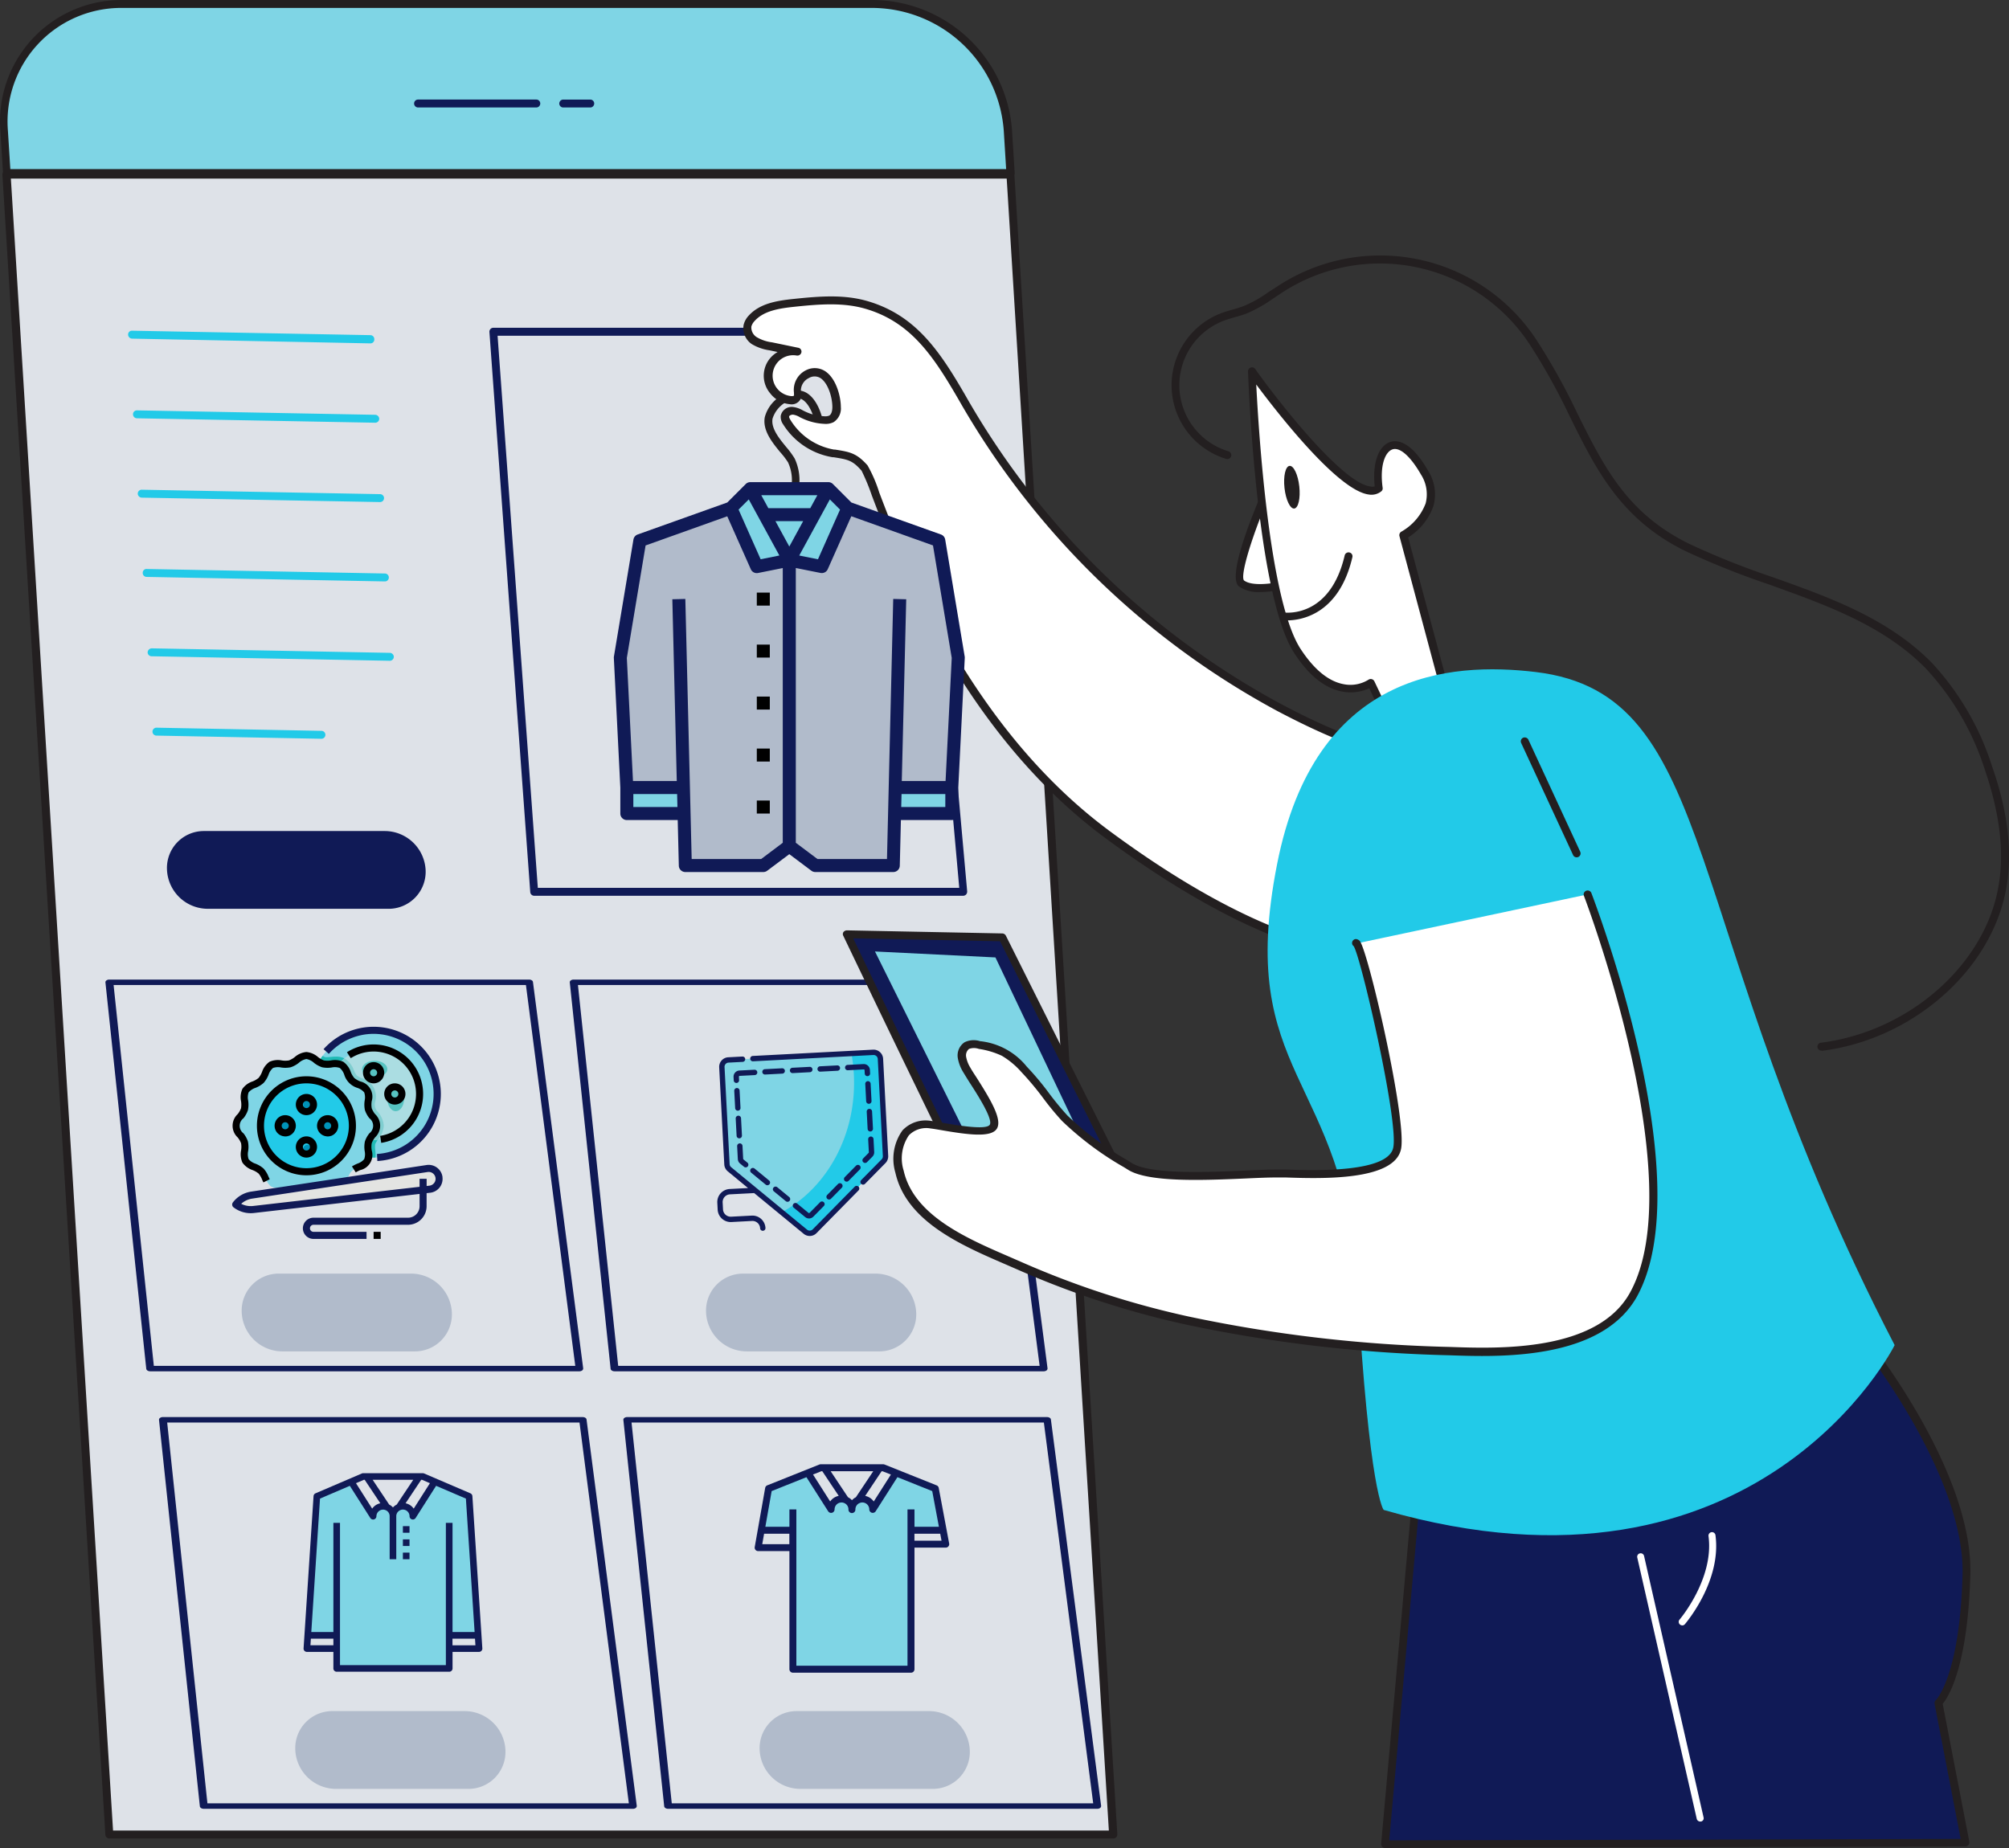 <svg xmlns="http://www.w3.org/2000/svg" width="238.609" height="219.519" viewBox="0 0 238.609 219.519">
  <rect x="0" y="0" width="238.609" height="219.519" fill="#333333" stroke="none"/>
  <g id="Group_1232" data-name="Group 1232" transform="translate(1691 -1258)">
    <g id="_36_vr" data-name="#36_vr" transform="translate(-1691 1258)">
      <path id="Path_1234" data-name="Path 1234" d="M200.143,53.822H80.977l-.32-5.061A13.96,13.96,0,0,1,94.768,33.71h89.177a16.208,16.208,0,0,1,15.992,15.051Z" transform="translate(-80.146 -33.267)" fill="#7fd5e5"/>
      <path id="Path_1235" data-name="Path 1235" d="M200.113,54.264H80.948a.47.47,0,0,1-.47-.442l-.32-5.061A14.43,14.43,0,0,1,94.719,33.24H183.9A16.688,16.688,0,0,1,200.311,48.7l.32,5.07a.48.48,0,0,1-.47.5ZM81.343,53.324H199.615l-.282-4.562a15.738,15.738,0,0,0-15.484-14.581H94.672A13.489,13.489,0,0,0,81.051,48.7Z" transform="translate(-80.116 -33.239)" fill="#231f20"/>
      <path id="Path_1236" data-name="Path 1236" d="M212.364,252.467H93.151L80.96,55.29H200.173Z" transform="translate(-80.166 -34.547)" fill="#dee2e8"/>
      <path id="Path_1237" data-name="Path 1237" d="M212.332,252.907H93.119a.47.47,0,0,1-.47-.442L80.42,55.289a.489.489,0,0,1,.122-.357.48.48,0,0,1,.348-.141h119.25a.47.47,0,0,1,.47.442L212.84,252.409a.48.48,0,0,1-.47.5Zm-118.771-.941H211.833L199.7,55.731H81.426Z" transform="translate(-80.134 -34.517)" fill="#231f20"/>
      <path id="Path_1238" data-name="Path 1238" d="M146.915,46.751H132.87a.47.47,0,0,1,0-.941h14.044a.47.47,0,0,1,0,.941Z" transform="translate(-83.217 -33.985)" fill="#101a56"/>
      <path id="Path_1239" data-name="Path 1239" d="M154.408,46.751H151.2a.47.47,0,0,1-.47-.47.48.48,0,0,1,.47-.47h3.208a.47.47,0,0,1,0,.941Z" transform="translate(-84.305 -33.985)" fill="#101a56"/>
      <path id="Path_1240" data-name="Path 1240" d="M198.229,142.1h-51a.47.47,0,0,1-.47-.442L141.91,75.129a.467.467,0,0,1,.461-.5h49.856a.452.452,0,0,1,.461.423l5.964,66.525a.527.527,0,0,1-.122.367.489.489,0,0,1-.3.151Zm-50.571-.941h50.054l-5.86-65.584H142.879Z" transform="translate(-83.781 -35.694)" fill="#101a56"/>
      <path id="Path_1244" data-name="Path 1244" d="M168.421,101.353a.451.451,0,0,1-.32-.122.47.47,0,0,1,0-.668c3.161-3.415,9.7-5.55,11.081-5.973a5.014,5.014,0,0,0-.263-3.509,9.293,9.293,0,0,0-.941-1.223c-.941-1.148-2.107-2.587-1.816-4.148a4.186,4.186,0,0,1,2.352-2.737,2.483,2.483,0,0,1,2.352-.273c1.524.658,2.06,2.926,2.088,3.02a.482.482,0,1,1-.941.207c-.122-.527-.64-1.975-1.533-2.371a1.637,1.637,0,0,0-1.514.226,3.462,3.462,0,0,0-1.881,2.1c-.207,1.138.762,2.333,1.627,3.386a9.919,9.919,0,0,1,1,1.364,6.124,6.124,0,0,1,.263,4.5.461.461,0,0,1-.31.292c-.075,0-7.62,2.229-10.912,5.785A.433.433,0,0,1,168.421,101.353Z" transform="translate(-85.327 -36.162)" fill="#231f20"/>
      <path id="Path_1245" data-name="Path 1245" d="M189.017,103.34a.489.489,0,0,1-.4-.226,18.729,18.729,0,0,0-8.532-6.952.461.461,0,0,1-.282-.6.48.48,0,0,1,.6-.282,19.312,19.312,0,0,1,9.012,7.347.461.461,0,0,1-.15.649.451.451,0,0,1-.245.066Z" transform="translate(-86.027 -36.917)" fill="#231f20"/>
      <path id="Path_1246" data-name="Path 1246" d="M178.2,106.975a19.425,19.425,0,0,1-2.512-.169c-8.588-1.148-9.162-6.3-9.181-6.519a.473.473,0,1,1,.941-.094c0,.207.583,4.647,8.372,5.644a18.974,18.974,0,0,0,13.772-3.763.454.454,0,1,1,.611.668,19.641,19.641,0,0,1-12,4.233Z" transform="translate(-85.24 -37.185)" fill="#231f20"/>
      <path id="Path_1247" data-name="Path 1247" d="M239.987,94.9s-4.449,10.216-3.142,11.288,4.7.263,4.7.263" transform="translate(-89.398 -36.896)" fill="#fff"/>
      <path id="Path_1248" data-name="Path 1248" d="M239.075,107.2a4.158,4.158,0,0,1-2.549-.658c-1.383-1.1,1.289-7.874,3.01-11.815a.47.47,0,0,1,.856.376c-2.258,5.2-3.763,10.1-3.274,10.714.941.734,3.424.367,4.308.16a.473.473,0,0,1,.216.922A12.6,12.6,0,0,1,239.075,107.2Z" transform="translate(-89.371 -36.872)" fill="#231f20"/>
      <path id="Path_1249" data-name="Path 1249" d="M254.865,122.537l-2.587-5.418s-4.242,3.067-8.72-3.763S238.14,80.14,238.14,80.14s11.777,16.518,15.051,13.866c-.658-4.769,2.041-7.789,5.428-1.881,2.653,4.638-2.512,7.413-2.512,7.413l4.374,16.387" transform="translate(-89.489 -36.021)" fill="#fff"/>
      <path id="Path_1250" data-name="Path 1250" d="M254.839,122.977a.47.47,0,0,1-.423-.263l-2.323-4.967a5.23,5.23,0,0,1-3.189.4c-2.051-.376-3.979-1.881-5.719-4.572-4.5-6.867-5.456-32.378-5.494-33.46a.473.473,0,0,1,.856-.292C241.2,83.59,248.818,93.3,252.167,93.769a1.242,1.242,0,0,0,.574,0c-.3-2.69.414-4.788,1.825-5.268.8-.273,2.455-.188,4.525,3.424a5.24,5.24,0,0,1,.63,4.139,7.187,7.187,0,0,1-3.01,3.763L261,115.818a.486.486,0,0,1-.941.245l-4.384-16.387a.48.48,0,0,1,.235-.536,6.491,6.491,0,0,0,2.878-3.358,4.336,4.336,0,0,0-.546-3.405c-1.251-2.182-2.521-3.311-3.405-3s-1.515,1.975-1.157,4.553a.451.451,0,0,1-.169.433,1.881,1.881,0,0,1-1.505.367c-3.678-.508-10.79-9.642-13.339-13.066.292,5.738,1.543,25.728,5.277,31.428,1.59,2.427,3.3,3.829,5.08,4.167a4.073,4.073,0,0,0,2.973-.527.48.48,0,0,1,.7.188l2.587,5.418a.461.461,0,0,1-.216.621.414.414,0,0,1-.226.019Z" transform="translate(-89.463 -35.991)" fill="#231f20"/>
      <ellipse id="Ellipse_267" data-name="Ellipse 267" cx="0.884" cy="2.549" rx="0.884" ry="2.549" transform="translate(152.28 55.438) rotate(-6.31)" fill="#231f20"/>
      <path id="Path_1251" data-name="Path 1251" d="M305.251,159.954a.471.471,0,0,1-.066-.941c10.63-1.355,19.754-9.529,21.137-19.03.611-4.007,0-8.466-1.731-13.518a31.786,31.786,0,0,0-7-11.937c-5.042-5.117-11.89-7.525-18.5-9.915a96.657,96.657,0,0,1-10-3.988c-7.695-3.763-10.639-9.689-13.753-15.992a74.317,74.317,0,0,0-4.7-8.466,21.259,21.259,0,0,0-29.66-6.133l-.894.593a16.82,16.82,0,0,1-3.114,1.759,14.29,14.29,0,0,1-1.411.442c-.4.122-.809.235-1.2.376a8.2,8.2,0,0,0,.442,15.559.48.48,0,0,1,.31.593.47.47,0,0,1-.583.31,9.153,9.153,0,0,1-.5-17.346c.423-.151.847-.273,1.279-.4a13.669,13.669,0,0,0,1.326-.423,14.9,14.9,0,0,0,2.926-1.656l.941-.6a22.172,22.172,0,0,1,30.948,6.4,75.724,75.724,0,0,1,4.779,8.607c3.17,6.378,5.908,11.89,13.32,15.521a95.1,95.1,0,0,0,9.9,3.951c6.716,2.389,13.668,4.873,18.861,10.141a32.482,32.482,0,0,1,7.177,12.314c1.825,5.23,2.408,9.8,1.778,13.969-1.486,9.9-10.921,18.419-21.946,19.83Z" transform="translate(-88.89 -35.153)" fill="#231f20"/>
      <path id="Path_1252" data-name="Path 1252" d="M248.078,148.692s-10.084,1.232-30.779-14.044-27.59-42.077-28.888-43.554-1.881-1.486-3.763-1.768a8.118,8.118,0,0,1-5.5-3.669,1.185,1.185,0,0,1-.235-.715.875.875,0,0,1,.941-.64,3.5,3.5,0,0,1,1.195.461,6.321,6.321,0,0,0,2.512.64,1.618,1.618,0,0,0,.847-.141,1.543,1.543,0,0,0,.621-1.4c0-1.75-1.11-5-3.462-3.913a2.107,2.107,0,0,0-1.185,2.126,1.129,1.129,0,0,1,0,.64c-.132.263-.489.32-.79.3a2.907,2.907,0,1,1,.8-5.748l-3.095-.611a5.2,5.2,0,0,1-1.957-.668,1.8,1.8,0,0,1-.856-1.759,1.966,1.966,0,0,1,.508-.941c1.223-1.345,3.2-1.627,5-1.816,2.907-.31,5.917-.574,8.72.273,5.644,1.7,8.466,6.161,11.288,11.015a95.974,95.974,0,0,0,37.674,36.79c7.083,3.763,15.051,7.008,23.047,6.359" transform="translate(-85.712 -35.489)" fill="#fff"/>
      <path id="Path_1253" data-name="Path 1253" d="M247.371,149.161c-2.653,0-12.615-1.016-30.431-14.167-17.017-12.586-24.787-32.971-27.713-40.685a24.39,24.39,0,0,0-1.213-2.935c-1.091-1.242-1.609-1.326-3.311-1.6h-.122a8.57,8.57,0,0,1-5.879-3.9,1.543,1.543,0,0,1-.292-1.016,1.326,1.326,0,0,1,1.467-1.054,3.066,3.066,0,0,1,1.176.414l.188.094a5.861,5.861,0,0,0,2.333.593,1.213,1.213,0,0,0,.593-.075c.348-.2.376-.809.376-1,0-1.223-.536-2.9-1.42-3.462a1.326,1.326,0,0,0-1.373,0,1.665,1.665,0,0,0-.941,1.646v.094a1.336,1.336,0,0,1-.075.818,1.2,1.2,0,0,1-1.251.546,3.33,3.33,0,0,1-2.314-1.279,3.236,3.236,0,0,1,.658-4.788l.207-.132-.941-.2a5.644,5.644,0,0,1-2.126-.743A2.286,2.286,0,0,1,174,74.066a2.465,2.465,0,0,1,.621-1.129c1.317-1.439,3.339-1.759,5.3-1.966,3.217-.339,6.105-.555,8.918.292,5.644,1.7,8.466,5.907,11.542,11.232a94.915,94.915,0,0,0,37.486,36.611c6.227,3.292,14.449,6.97,22.793,6.3a.472.472,0,0,1,.075.941c-8.588.7-16.932-3.057-23.3-6.406a95.865,95.865,0,0,1-37.872-36.969c-2.982-5.146-5.644-9.209-11-10.808-2.643-.79-5.428-.593-8.541-.263-1.787.188-3.612.47-4.7,1.674a1.562,1.562,0,0,0-.4.677,1.355,1.355,0,0,0,.658,1.27,4.7,4.7,0,0,0,1.787.6l3.132.649a.461.461,0,0,1,.367.546.489.489,0,0,1-.555.376,2.433,2.433,0,1,0-.668,4.816.621.621,0,0,0,.339-.047,1.3,1.3,0,0,0,0-.245V82.1a2.6,2.6,0,0,1,1.411-2.653,2.277,2.277,0,0,1,2.276.094c1.355.875,1.881,3.076,1.881,4.261a1.928,1.928,0,0,1-.865,1.806,2.079,2.079,0,0,1-1.091.2,6.9,6.9,0,0,1-2.7-.687l-.207-.1a2.21,2.21,0,0,0-.818-.31c-.207,0-.442.1-.461.226s.113.329.16.414a7.62,7.62,0,0,0,5.155,3.509h.122c1.759.282,2.559.4,3.876,1.881a16.405,16.405,0,0,1,1.392,3.227c2.9,7.61,10.592,27.835,27.421,40.252,20.244,14.947,30.365,13.969,30.469,13.96a.469.469,0,0,1,.113.931A5.023,5.023,0,0,1,247.371,149.161Z" transform="translate(-85.683 -35.459)" fill="#231f20"/>
      <path id="Path_1254" data-name="Path 1254" d="M204.781,187.436c-1.1-1.477-17.741-36.216-17.741-36.216l18.484.367,16.283,32.529Z" transform="translate(-86.458 -40.237)" fill="#101a56"/>
      <path id="Path_1318" data-name="Path 1318" d="M137.925,242.768H122.207a4.845,4.845,0,0,1-4.807-4.619h0a4.393,4.393,0,0,1,4.431-4.619h15.719a4.854,4.854,0,0,1,4.807,4.619h0a4.393,4.393,0,0,1-4.431,4.619Z" transform="translate(-33.54 -82.24)" fill="#b1bbcb"/>
      <path id="Path_1319" data-name="Path 1319" d="M198.229,121.165h-51c-.249,0-.455-.133-.47-.3L141.91,74.974a.251.251,0,0,1,.122-.24.535.535,0,0,1,.339-.1h49.856c.242,0,.446.125.461.292l5.964,45.886a.3.3,0,0,1-.122.253.592.592,0,0,1-.3.1Zm-50.571-.649h50.054l-5.86-45.238H142.879Z" transform="translate(-74.236 41.729)" fill="#101a56"/>
      <path id="Path_1255" data-name="Path 1255" d="M204.751,187.877a.442.442,0,0,1-.367-.188c-1.129-1.5-17.111-34.881-17.788-36.3a.433.433,0,0,1,0-.452.546.546,0,0,1,.4-.216l18.484.367a.5.5,0,0,1,.414.263l16.283,32.557a.48.48,0,0,1,0,.423.414.414,0,0,1-.329.245l-17,3.292ZM187.762,151.67c4.656,9.717,15.6,32.425,17.215,35.219l16.086-3.151-15.86-31.72Z" transform="translate(-86.428 -40.207)" fill="#231f20"/>
      <path id="Path_1256" data-name="Path 1256" d="M205.3,183.012,190.59,153.39l14.308.706,13.094,27.562Z" transform="translate(-86.669 -40.366)" fill="#7fd5e5"/>
      <path id="Path_1257" data-name="Path 1257" d="M311.112,201.51s13.3,16.264,12.934,28.832-3.33,15.154-3.33,15.154l3.208,16.6L255,262.269l3.913-43.761Z" transform="translate(-90.489 -43.22)" fill="#101a56"/>
      <path id="Path_1258" data-name="Path 1258" d="M254.97,262.707a.47.47,0,0,1-.47-.508l3.923-43.761a.452.452,0,0,1,.32-.4L310.932,201a.47.47,0,0,1,.508.141c.546.677,13.414,16.547,13.038,29.161-.32,10.912-2.6,14.449-3.283,15.286l3.161,16.368a.442.442,0,0,1-.1.386.47.47,0,0,1-.357.179Zm4.337-43.836L255.459,261.8l67.87-.169-3.1-16.048a.489.489,0,0,1,.151-.442s2.822-2.737,3.17-14.816c.339-11.411-10.978-26.179-12.633-28.221Z" transform="translate(-90.46 -43.188)" fill="#231f20"/>
      <path id="Path_1259" data-name="Path 1259" d="M253.951,217.613s-1.712-1.8-3.142-26.753-14.515-24.712-9.51-50.007c4.5-22.774,20.441-24,30.695-22.774,22.153,2.634,16.772,30.045,42.641,79.958C314.662,198.019,298.436,230.444,253.951,217.613Z" transform="translate(-89.609 -38.252)" fill="#22cae8"/>
      <path id="Path_1260" data-name="Path 1260" d="M247.851,152.033c.743,0,5.541,20.808,4.9,24.335-.715,3.9-11.834,3.038-14.421,3.02-3.65,0-14.308,1.072-17.374-.856-2.606-1.637-5.644-3.462-7.723-5.719-1.721-1.825-3.02-3.951-4.816-5.795a10.216,10.216,0,0,0-2.455-2.041,10.686,10.686,0,0,0-2.822-.856,2.1,2.1,0,0,0-1.5.075,1.42,1.42,0,0,0-.574,1.383,4.176,4.176,0,0,0,.564,1.467c.611,1.129,3.885,5.644,3.151,6.763s-6.086-.113-7.384-.245c-3.5-.348-4.355,2.719-3.763,5.588,1.383,6.171,9.238,8.946,14.374,11.232a105.008,105.008,0,0,0,19.82,6.425,170.179,170.179,0,0,0,31.1,3.612c6.858.254,17.873.367,21.777-6.651,7.591-13.678-5.418-47.561-5.418-47.561" transform="translate(-86.839 -39.94)" fill="#fff"/>
      <path id="Path_1261" data-name="Path 1261" d="M262.831,200.984c-1.467,0-2.822-.047-3.913-.085a169.751,169.751,0,0,1-31.184-3.631,105.648,105.648,0,0,1-19.942-6.491l-1.609-.7c-5.221-2.258-11.721-5.07-13.028-10.855a5.8,5.8,0,0,1,.837-5.033,3.763,3.763,0,0,1,3.386-1.129,10.69,10.69,0,0,1,1.336.216c1.289.216,5.193.941,5.644.245s-1.74-4.007-2.446-5.108c-.32-.508-.583-.941-.724-1.176a4.7,4.7,0,0,1-.621-1.637,1.881,1.881,0,0,1,.8-1.881,2.474,2.474,0,0,1,1.834-.132,8.212,8.212,0,0,1,5.559,3.029,32.918,32.918,0,0,1,2.6,3.1,34.944,34.944,0,0,0,2.22,2.7,36.688,36.688,0,0,0,7.168,5.343l.47.3c2.229,1.4,9.078,1.091,13.612.894,1.43-.066,2.653-.113,3.518-.113h1.2c3.33.113,12.229.4,12.746-2.662.593-3.274-3.81-22.4-4.7-23.865a.47.47,0,0,1,.263-.856.734.734,0,0,1,.442.216c1.016,1.223,5.578,21.062,4.92,24.674-.706,3.857-9.482,3.575-13.7,3.433h-1.185c-.837,0-2.051.047-3.462.113-4.929.216-11.683.517-14.11-1.044l-.47-.292a37.159,37.159,0,0,1-7.356-5.5,32.848,32.848,0,0,1-2.276-2.766,34.42,34.42,0,0,0-2.53-3.02,9.774,9.774,0,0,0-2.333-1.947,9.924,9.924,0,0,0-2.737-.818,1.722,1.722,0,0,0-1.157,0,.988.988,0,0,0-.348.941,3.7,3.7,0,0,0,.508,1.3c.132.245.386.64.7,1.119,1.731,2.719,3.114,5.051,2.436,6.124s-3.377.724-6.585.169c-.546-.094-1-.169-1.27-.2a2.888,2.888,0,0,0-2.587.809,4.854,4.854,0,0,0-.621,4.2c1.195,5.315,7.45,8.024,12.483,10.2l1.618.706a104.417,104.417,0,0,0,19.754,6.425,167.9,167.9,0,0,0,31.043,3.612c5.644.2,17.44.621,21.354-6.425,7.394-13.32-5.324-46.818-5.456-47.156a.47.47,0,0,1,.273-.611.48.48,0,0,1,.611.273c.527,1.392,13,34.25,5.39,47.975C277.731,200.109,269.1,200.984,262.831,200.984ZM247.78,152.473ZM247.78,152.473Z" transform="translate(-86.807 -39.91)" fill="#231f20"/>
      <line id="Line_55" data-name="Line 55" x1="6.161" y1="13.301" transform="translate(181.095 88.068)" fill="#fff"/>
      <path id="Path_1262" data-name="Path 1262" d="M278.762,140.6a.451.451,0,0,1-.423-.273l-6.161-13.3a.47.47,0,0,1,.226-.63.489.489,0,0,1,.63.235l6.152,13.3a.47.47,0,0,1-.226.63.49.49,0,0,1-.2.038Z" transform="translate(-91.506 -38.762)" fill="#231f20"/>
      <path id="Path_1267" data-name="Path 1267" d="M242.566,111.07a2.013,2.013,0,0,1-.442,0,.461.461,0,0,1-.4-.527.48.48,0,0,1,.527-.4c.226,0,5.428.621,7.159-6.792a.47.47,0,0,1,.564-.348.461.461,0,0,1,.348.564C248.7,110.525,244.034,111.07,242.566,111.07Z" transform="translate(-89.701 -37.376)" fill="#231f20"/>
      <path id="Path_1270" data-name="Path 1270" d="M127.482,147.417H106.006A4.854,4.854,0,0,1,101.2,142.8h0a4.384,4.384,0,0,1,4.421-4.619H127.1a4.873,4.873,0,0,1,4.816,4.619h0a4.4,4.4,0,0,1-4.431,4.619Z" transform="translate(-81.366 -39.464)" fill="#101a56"/>
      <path id="Path_1271" data-name="Path 1271" d="M137.925,242.768H122.207a4.845,4.845,0,0,1-4.807-4.619h0a4.393,4.393,0,0,1,4.431-4.619h15.719a4.854,4.854,0,0,1,4.807,4.619h0a4.393,4.393,0,0,1-4.431,4.619Z" transform="translate(-88.691 -82.24)" fill="#b1bbcb"/>
      <path id="Path_1273" data-name="Path 1273" d="M125.056,76.505h0l-28.305-.564a.489.489,0,0,1-.461-.48A.452.452,0,0,1,96.77,75l28.3.527a.47.47,0,0,1,.461.48.461.461,0,0,1-.47.5Z" transform="translate(-81.075 -35.716)" fill="#22cae8"/>
      <path id="Path_1274" data-name="Path 1274" d="M125.676,86.527h0L97.371,86a.47.47,0,0,1-.461-.48.461.461,0,0,1,.48-.461l28.3.527a.489.489,0,0,1,.461.48A.47.47,0,0,1,125.676,86.527Z" transform="translate(-81.112 -36.313)" fill="#22cae8"/>
      <path id="Path_1275" data-name="Path 1275" d="M126.286,96.547h0l-28.315-.527a.489.489,0,0,1-.461-.48.47.47,0,0,1,.48-.461l28.3.527a.47.47,0,0,1,0,.941Z" transform="translate(-81.148 -36.907)" fill="#22cae8"/>
      <path id="Path_1276" data-name="Path 1276" d="M126.9,106.567h0l-28.3-.536a.461.461,0,0,1-.461-.48.442.442,0,0,1,.48-.461l28.286.536a.47.47,0,0,1,.461.48.461.461,0,0,1-.47.461Z" transform="translate(-81.185 -37.501)" fill="#22cae8"/>
      <path id="Path_1277" data-name="Path 1277" d="M127.517,116.587h0l-28.3-.536a.47.47,0,0,1-.461-.48.508.508,0,0,1,.48-.461l28.3.536a.489.489,0,0,1,.461.48A.48.48,0,0,1,127.517,116.587Z" transform="translate(-81.222 -38.095)" fill="#22cae8"/>
      <path id="Path_1278" data-name="Path 1278" d="M119.425,126.447h0l-19.585-.376a.47.47,0,0,1,0-.941l19.594.376a.47.47,0,1,1,0,.941Z" transform="translate(-81.258 -38.69)" fill="#22cae8"/>
      <path id="Path_1284" data-name="Path 1284" d="M294.3,261.25a.423.423,0,0,1-.4-.32l-7.065-31.043a.414.414,0,1,1,.809-.179l7.065,31.043a.4.4,0,0,1-.31.5Z" transform="translate(-92.377 -44.873)" fill="#fff"/>
      <path id="Path_1285" data-name="Path 1285" d="M292.493,237.791a.433.433,0,0,1-.273-.1.414.414,0,0,1-.047-.593c.047-.047,4.111-4.863,3.434-9.915a.417.417,0,1,1,.828-.1c.724,5.418-3.452,10.348-3.631,10.564a.414.414,0,0,1-.31.15Z" transform="translate(-92.688 -44.715)" fill="#fff"/>
      <path id="Path_1317" data-name="Path 1317" d="M198.229,121.165h-51c-.249,0-.455-.133-.47-.3L141.91,74.974a.251.251,0,0,1,.122-.24.535.535,0,0,1,.339-.1h49.856c.242,0,.446.125.461.292l5.964,45.886a.3.3,0,0,1-.122.253.592.592,0,0,1-.3.1Zm-50.571-.649h50.054l-5.86-45.238H142.879Z" transform="translate(-129.387 41.729)" fill="#101a56"/>
      <path id="Path_1320" data-name="Path 1320" d="M137.925,242.768H122.207a4.845,4.845,0,0,1-4.807-4.619h0a4.393,4.393,0,0,1,4.431-4.619h15.719a4.854,4.854,0,0,1,4.807,4.619h0a4.393,4.393,0,0,1-4.431,4.619Z" transform="translate(-27.176 -30.271)" fill="#b1bbcb"/>
      <path id="Path_1321" data-name="Path 1321" d="M198.229,121.165h-51c-.249,0-.455-.133-.47-.3L141.91,74.974a.251.251,0,0,1,.122-.24.535.535,0,0,1,.339-.1h49.856c.242,0,.446.125.461.292l5.964,45.886a.3.3,0,0,1-.122.253.592.592,0,0,1-.3.1Zm-50.571-.649h50.054l-5.86-45.238H142.879Z" transform="translate(-67.872 93.699)" fill="#101a56"/>
      <path id="Path_1322" data-name="Path 1322" d="M137.925,242.768H122.207a4.845,4.845,0,0,1-4.807-4.619h0a4.393,4.393,0,0,1,4.431-4.619h15.719a4.854,4.854,0,0,1,4.807,4.619h0a4.393,4.393,0,0,1-4.431,4.619Z" transform="translate(-82.327 -30.271)" fill="#b1bbcb"/>
      <path id="Path_1323" data-name="Path 1323" d="M198.229,121.165h-51c-.249,0-.455-.133-.47-.3L141.91,74.974a.251.251,0,0,1,.122-.24.535.535,0,0,1,.339-.1h49.856c.242,0,.446.125.461.292l5.964,45.886a.3.3,0,0,1-.122.253.592.592,0,0,1-.3.1Zm-50.571-.649h50.054l-5.86-45.238H142.879Z" transform="translate(-123.023 93.699)" fill="#101a56"/>
    </g>
    <g id="shirt_4_" data-name="shirt (4)" transform="translate(-1618.095 1315.272)">
      <path id="Path_1286" data-name="Path 1286" d="M85.822,51.859,75.016,48H61.122L50.316,51.859,48,65.753l.772,15.438v3.088h6.8l.151,6.175h9.263l3.088-2.316,3.088,2.316h9.263l.151-6.175h6.8V81.191l.772-15.438Z" transform="translate(-47.228 -44.912)" fill="#b1bbcb"/>
      <path id="Path_1287" data-name="Path 1287" d="M190.947,32.491l-3.859.772L184,26.316,186.316,24Z" transform="translate(-170.106 -23.228)" fill="#7fd5e5"/>
      <path id="Path_1288" data-name="Path 1288" d="M256,32.491l3.859.772,3.088-6.947L260.631,24Z" transform="translate(-235.159 -23.228)" fill="#7fd5e5"/>
      <path id="Path_1289" data-name="Path 1289" d="M217.263,24l-1.684,3.088-2.948,5.4-2.948-5.4L208,24Z" transform="translate(-191.79 -23.228)" fill="#7fd5e5"/>
      <path id="Path_1290" data-name="Path 1290" d="M56,392h6.947v3.087H56Z" transform="translate(-54.456 -355.721)" fill="#7fd5e5"/>
      <path id="Path_1291" data-name="Path 1291" d="M384,392h6.947v3.087H384Z" transform="translate(-350.809 -355.721)" fill="#7fd5e5"/>
      <path id="Path_1292" data-name="Path 1292" d="M231.345,56,228.4,61.4,225.45,56Z" transform="translate(-207.557 -52.141)" fill="#7fd5e5"/>
      <path id="Path_1293" data-name="Path 1293" d="M81.681,36.879a.778.778,0,0,0-.01-.165L79.356,22.82a.772.772,0,0,0-.5-.6l-10.642-3.8-2.193-2.193A.771.771,0,0,0,65.473,16H56.21a.771.771,0,0,0-.545.226l-2.193,2.193-10.643,3.8a.772.772,0,0,0-.5.6L40.011,36.714a.778.778,0,0,0-.01.165L40.772,52.3v3.068a.772.772,0,0,0,.772.772h6.043l.132,5.422a.772.772,0,0,0,.772.753h9.263a.772.772,0,0,0,.463-.154l2.624-1.968,2.624,1.968a.772.772,0,0,0,.463.154h9.263a.772.772,0,0,0,.772-.753l.132-5.422h6.043a.772.772,0,0,0,.772-.772V52.3ZM60.841,23.651l-1.647-3.019h3.294Zm4.815-5.6,1.211,1.211-2.621,5.9-2.225-.445Zm-1.484-.5-.842,1.544H58.352l-.842-1.544Zm-8.146.5,3.635,6.664-2.225.445-2.621-5.9ZM42.316,54.594V53.05h5.2l.038,1.544ZM57.5,60.769H49.245l-.753-30.894-1.544.038.527,21.594h-5.2l-.731-14.621,2.227-13.364,9.7-3.466,2.8,6.293a.772.772,0,0,0,.857.444l2.936-.588V58.84Zm14.942,0H64.186l-2.573-1.93V26.2l2.936.587a.772.772,0,0,0,.857-.444l2.8-6.292,9.7,3.466,2.227,13.364L79.4,51.507h-5.2l.527-21.593-1.544-.038Zm6.928-6.175H74.133l.038-1.544h5.2Z" transform="translate(-40 -16)" fill="#101a56"/>
      <path id="Path_1294" data-name="Path 1294" d="M216,152h1.544v1.544H216Z" transform="translate(-199.019 -138.878)"/>
      <path id="Path_1295" data-name="Path 1295" d="M216,216h1.544v1.544H216Z" transform="translate(-199.019 -196.703)"/>
      <path id="Path_1296" data-name="Path 1296" d="M216,280h1.544v1.544H216Z" transform="translate(-199.019 -254.528)"/>
      <path id="Path_1297" data-name="Path 1297" d="M216,344h1.544v1.544H216Z" transform="translate(-199.019 -312.353)"/>
      <path id="Path_1298" data-name="Path 1298" d="M216,408h1.544v1.544H216Z" transform="translate(-199.019 -370.178)"/>
    </g>
    <g id="Group_1230" data-name="Group 1230" transform="translate(-1663.425 1379.969)">
      <path id="Path_1299" data-name="Path 1299" d="M207.119,31.559a7.559,7.559,0,0,1-7.336,7.556c-.074,0-.148,0-.223,0a7.559,7.559,0,1,1,7.559-7.559Z" transform="translate(-182.761 -23.58)" fill="#7fd5e5"/>
      <path id="Path_1300" data-name="Path 1300" d="M199.742,92.34a2.471,2.471,0,0,0,.01.695,4.824,4.824,0,0,1,.027.893c-.075,0-.149,0-.224,0A7.559,7.559,0,0,1,193.5,81.85a1.084,1.084,0,0,0,.266.136.9.9,0,0,0,.222.021c.14,0,.3-.015.472-.032.2-.019.409-.039.626-.039a2.118,2.118,0,0,1,1.087.258,2.8,2.8,0,0,1,1.053,1.386,2.5,2.5,0,0,0,.328.594,2.47,2.47,0,0,0,.594.328,2.243,2.243,0,0,1,1.606,2.766,1.221,1.221,0,0,0,.33,1.256,2.283,2.283,0,0,1,0,3.252A2.463,2.463,0,0,0,199.742,92.34Z" transform="translate(-182.757 -78.393)" fill="#20bbb6"/>
      <path id="Path_1301" data-name="Path 1301" d="M242.919,69.46a5.459,5.459,0,0,1-4.954,5.436q-.249.024-.505.024a5.46,5.46,0,1,1,5.46-5.46Z" transform="translate(-220.661 -61.48)" fill="#abdde2"/>
      <ellipse id="Ellipse_268" data-name="Ellipse 268" cx="1.5" cy="1" rx="1.5" ry="1" transform="translate(15.425 4.031)" fill="#57c3c1"/>
      <ellipse id="Ellipse_269" data-name="Ellipse 269" cx="1" cy="1.5" rx="1" ry="1.5" transform="translate(18.425 7.031)" fill="#57c3c1"/>
      <path id="Path_1302" data-name="Path 1302" d="M238.662,95.61a2.811,2.811,0,0,1-.68,1.626l-.022.03q-.25.024-.506.024a5.46,5.46,0,0,1-3.464-9.68l.079.043a2.8,2.8,0,0,1,1.053,1.386,2.5,2.5,0,0,0,.328.594,2.472,2.472,0,0,0,.594.328,2.243,2.243,0,0,1,1.606,2.765,1.221,1.221,0,0,0,.33,1.256A2.814,2.814,0,0,1,238.662,95.61Z" transform="translate(-220.656 -83.851)" fill="#80ced0"/>
      <path id="Path_1303" data-name="Path 1303" d="M41.694,89.347c0,.714-.816,1.312-.992,1.971-.182.682.22,1.606-.125,2.2s-1.356.717-1.847,1.208-.6,1.5-1.208,1.847-1.522-.058-2.2.125c-.659.176-1.256.993-1.971.993s-1.312-.816-1.971-.993c-.682-.182-1.606.22-2.2-.125s-.717-1.356-1.208-1.847-1.5-.6-1.847-1.208.058-1.522-.125-2.2c-.176-.659-.992-1.257-.992-1.971s.816-1.312.992-1.971c.182-.682-.22-1.606.125-2.2s1.356-.717,1.847-1.208.6-1.5,1.208-1.847,1.522.057,2.2-.125c.659-.176,1.256-.992,1.971-.992s1.312.816,1.971.992c.682.182,1.606-.22,2.2.125s.717,1.356,1.208,1.847,1.5.6,1.847,1.208-.058,1.522.125,2.2c.176.659.992,1.256.992,1.971Z" transform="translate(-24.528 -77.588)" fill="#7fd5e5"/>
      <circle id="Ellipse_270" data-name="Ellipse 270" cx="5.5" cy="5.5" r="5.5" transform="translate(3.425 6.031)" fill="#22cae8"/>
      <g id="Group_1229" data-name="Group 1229" transform="translate(5.303 8.485)">
        <ellipse id="Ellipse_271" data-name="Ellipse 271" cx="0.5" cy="1" rx="0.5" ry="1" transform="translate(3.122 -0.453)" fill="#0093b9"/>
        <circle id="Ellipse_272" data-name="Ellipse 272" cx="1" cy="1" r="1" transform="translate(0.122 2.547)" fill="#0093b9"/>
        <circle id="Ellipse_273" data-name="Ellipse 273" cx="0.5" cy="0.5" r="0.5" transform="translate(3.122 5.547)" fill="#0093b9"/>
        <circle id="Ellipse_274" data-name="Ellipse 274" cx="1" cy="1" r="1" transform="translate(5.122 2.547)" fill="#0093b9"/>
      </g>
      <path id="Path_1304" data-name="Path 1304" d="M24,340.765a2.942,2.942,0,0,1,1.9-1.122l20.836-3.158a1.238,1.238,0,1,1,.327,2.453l-20.936,2.412A2.942,2.942,0,0,1,24,340.765Z" transform="translate(-23.58 -319.648)" fill="#e3e4e2"/>
      <path id="Path_1305" data-name="Path 1305" d="M40.982,329.909a1.658,1.658,0,0,0-1.891-1.42l-20.836,3.158a3.345,3.345,0,0,0-2.167,1.282.42.42,0,0,0,.078.589,3.342,3.342,0,0,0,2.037.692,3.392,3.392,0,0,0,.39-.022l19.667-2.266v1.459a1.366,1.366,0,0,1-1.365,1.365H25.66a1.26,1.26,0,1,0,0,2.52h6.3v-.84h-6.3a.42.42,0,1,1,0-.84H36.894a2.207,2.207,0,0,0,2.2-2.2v-1.556l.429-.049a1.657,1.657,0,0,0,1.453-1.866Zm-1,.722a.812.812,0,0,1-.551.31l-.333.038v-.853h-.84v.95L18.5,333.352a2.509,2.509,0,0,1-1.428-.255,2.508,2.508,0,0,1,1.311-.62l20.836-3.158a.818.818,0,0,1,.768,1.311Z" transform="translate(-16.001 -312.067)" fill="#101a56"/>
      <path id="Path_1306" data-name="Path 1306" d="M336,480h.84v.84H336Z" transform="translate(-319.201 -455.642)"/>
      <path id="Path_1307" data-name="Path 1307" d="M228.653,16.84a7.14,7.14,0,0,1,.4,14.268l.046.839a7.98,7.98,0,1,0-6.39-13.287l.626.56a7.151,7.151,0,0,1,5.322-2.38Z" transform="translate(-211.855 -16)" fill="#101a56"/>
      <path id="Path_1308" data-name="Path 1308" d="M279.757,67.69a5.88,5.88,0,1,0-4.07-10.765l.453.707a5.04,5.04,0,1,1,3.489,9.228Z" transform="translate(-262.054 -53.9)"/>
      <path id="Path_1309" data-name="Path 1309" d="M313.26,96a1.26,1.26,0,1,0,1.26,1.26A1.26,1.26,0,0,0,313.26,96Zm0,1.68a.42.42,0,1,1,.42-.42A.42.42,0,0,1,313.26,97.68Z" transform="translate(-296.461 -91.8)"/>
      <path id="Path_1310" data-name="Path 1310" d="M361.26,146.52a1.26,1.26,0,1,0-1.26-1.26A1.26,1.26,0,0,0,361.26,146.52Zm0-1.68a.42.42,0,1,1-.42.42A.42.42,0,0,1,361.26,144.84Z" transform="translate(-341.941 -137.281)"/>
      <path id="Path_1311" data-name="Path 1311" d="M18.007,83.846a2.607,2.607,0,0,1,0,.843,2.412,2.412,0,0,0,.165,1.462,2.429,2.429,0,0,0,1.2.881,2.558,2.558,0,0,1,.717.414,2.563,2.563,0,0,1,.414.717c.05.109.1.221.156.332l.751-.376c-.048-.1-.094-.2-.143-.3a3.169,3.169,0,0,0-.584-.964,3.167,3.167,0,0,0-.964-.584,1.819,1.819,0,0,1-.817-.537,1.809,1.809,0,0,1-.056-.962,3.224,3.224,0,0,0-.027-1.139,3.108,3.108,0,0,0-.533-.97,1.118,1.118,0,0,1,0-1.786,3.1,3.1,0,0,0,.533-.97,3.219,3.219,0,0,0,.027-1.139A1.809,1.809,0,0,1,18.9,77.8a1.818,1.818,0,0,1,.817-.537,3.168,3.168,0,0,0,.964-.584,3.169,3.169,0,0,0,.584-.964A1.819,1.819,0,0,1,21.8,74.9a1.808,1.808,0,0,1,.962-.056,3.226,3.226,0,0,0,1.139-.027,3.108,3.108,0,0,0,.97-.533,1.825,1.825,0,0,1,.893-.445,1.825,1.825,0,0,1,.893.445,3.1,3.1,0,0,0,.97.533,3.224,3.224,0,0,0,1.139.027,1.81,1.81,0,0,1,.962.056,1.818,1.818,0,0,1,.537.817,2.369,2.369,0,0,0,1.548,1.548,1.819,1.819,0,0,1,.817.537,1.809,1.809,0,0,1,.056.962,3.224,3.224,0,0,0,.027,1.139,3.108,3.108,0,0,0,.533.97,1.118,1.118,0,0,1,0,1.786,3.1,3.1,0,0,0-.533.97,3.219,3.219,0,0,0-.027,1.139,1.809,1.809,0,0,1-.056.962,1.817,1.817,0,0,1-.817.537,5.068,5.068,0,0,0-.64.329l.453.707a4.389,4.389,0,0,1,.535-.272,1.847,1.847,0,0,0,1.361-2.344,2.607,2.607,0,0,1,0-.843,2.512,2.512,0,0,1,.4-.7,1.887,1.887,0,0,0,0-2.763,2.51,2.51,0,0,1-.4-.7,2.607,2.607,0,0,1,0-.843A1.847,1.847,0,0,0,32.163,76.5a2.558,2.558,0,0,1-.717-.414,2.563,2.563,0,0,1-.414-.717,2.429,2.429,0,0,0-.881-1.2,2.411,2.411,0,0,0-1.462-.165,2.6,2.6,0,0,1-.843,0,2.512,2.512,0,0,1-.7-.4,2.446,2.446,0,0,0-1.382-.6,2.446,2.446,0,0,0-1.382.6,2.51,2.51,0,0,1-.7.4,2.611,2.611,0,0,1-.843,0,2.412,2.412,0,0,0-1.462.165,2.429,2.429,0,0,0-.881,1.2,2.558,2.558,0,0,1-.414.717,2.563,2.563,0,0,1-.717.414,2.429,2.429,0,0,0-1.2.881,2.412,2.412,0,0,0-.165,1.462,2.607,2.607,0,0,1,0,.843,2.512,2.512,0,0,1-.4.7,1.887,1.887,0,0,0,0,2.763A2.518,2.518,0,0,1,18.007,83.846Z" transform="translate(-16.948 -70.008)"/>
      <path id="Path_1312" data-name="Path 1312" d="M77.88,128a5.88,5.88,0,1,0,5.88,5.88A5.88,5.88,0,0,0,77.88,128Zm0,10.919a5.04,5.04,0,1,1,5.04-5.04A5.04,5.04,0,0,1,77.88,138.919Z" transform="translate(-69.06 -122.12)"/>
      <path id="Path_1313" data-name="Path 1313" d="M161.26,170.52a1.26,1.26,0,1,0-1.26-1.26A1.26,1.26,0,0,0,161.26,170.52Zm0-1.68a.42.42,0,1,1-.42.42A.42.42,0,0,1,161.26,168.84Z" transform="translate(-152.441 -160.021)"/>
      <path id="Path_1314" data-name="Path 1314" d="M113.26,216a1.26,1.26,0,1,0,1.26,1.26A1.26,1.26,0,0,0,113.26,216Zm0,1.68a.42.42,0,1,1,.42-.42A.42.42,0,0,1,113.26,217.68Z" transform="translate(-106.96 -205.501)"/>
      <path id="Path_1315" data-name="Path 1315" d="M161.26,264a1.26,1.26,0,1,0,1.26,1.26A1.26,1.26,0,0,0,161.26,264Zm0,1.68a.42.42,0,1,1,.42-.42A.42.42,0,0,1,161.26,265.68Z" transform="translate(-152.441 -250.981)"/>
      <path id="Path_1316" data-name="Path 1316" d="M209.26,216a1.26,1.26,0,1,0,1.26,1.26A1.26,1.26,0,0,0,209.26,216Zm0,1.68a.42.42,0,1,1,.42-.42A.42.42,0,0,1,209.26,217.68Z" transform="translate(-197.921 -205.501)"/>
    </g>
    <g id="pocket" transform="translate(-1606.706 1383.703) rotate(-3)">
      <path id="Path_1324" data-name="Path 1324" d="M18.049,0a.821.821,0,0,1,.82.822V12.373a.822.822,0,0,1-.267.607L9.988,20.857a.819.819,0,0,1-1.106,0L.267,12.98A.822.822,0,0,1,0,12.373V.822A.821.821,0,0,1,.82,0H18.049Z" transform="translate(1.365 0.319)" fill="#7fd5e5"/>
      <path id="Path_1325" data-name="Path 1325" d="M12.664.822V12.373a.822.822,0,0,1-.267.607L3.782,20.857a.819.819,0,0,1-1.106,0L0,18.41c5.536-2.617,9.423-8.768,9.423-15.94A19.553,19.553,0,0,0,9.267,0h2.576A.821.821,0,0,1,12.664.822Z" transform="translate(7.57 0.319)" fill="#22cae8"/>
      <path id="Path_1326" data-name="Path 1326" d="M9.458,17.78l1.3,1.186a.091.091,0,0,0,.123,0l1.3-1.186a.318.318,0,1,1,.429.469l-1.3,1.186a.724.724,0,0,1-.982,0l-1.3-1.186a.318.318,0,0,1,.429-.469ZM2.706,9.372a.318.318,0,0,0,.636,0V7.315a.318.318,0,0,0-.636,0Zm0,2.772a.732.732,0,0,0,.237.539l.44.4a.318.318,0,1,0,.429-.469l-.44-.4a.094.094,0,0,1-.03-.07V10.607a.318.318,0,0,0-.636,0v1.538Zm2.532-10.5h-1.8a.73.73,0,0,0-.728.73v.412a.318.318,0,0,0,.636,0V2.376a.093.093,0,0,1,.092-.094h1.8a.318.318,0,1,0,0-.636Zm3.6.318a.318.318,0,0,0-.318-.318H6.469a.318.318,0,1,0,0,.636h2.05A.318.318,0,0,0,8.837,1.964Zm7.571,14.17L11.154,20.94a.5.5,0,0,1-.677,0L1.866,13.063a.505.505,0,0,1-.164-.372V1.14a.5.5,0,0,1,.5-.5H3.886a.318.318,0,1,0,0-.636H2.2A1.14,1.14,0,0,0,1.066,1.14V12.691a1.143,1.143,0,0,0,.371.841l2.3,2.107H1.548A1.552,1.552,0,0,0,0,17.192v.823a1.552,1.552,0,0,0,1.548,1.553h2.46a.915.915,0,0,1,.912.917.318.318,0,0,0,.636,0,1.552,1.552,0,0,0-1.548-1.553H1.548a.915.915,0,0,1-.912-.917v-.823a.915.915,0,0,1,.912-.917H4.435l5.613,5.135a1.131,1.131,0,0,0,1.535,0L16.837,16.6a.318.318,0,0,0-.429-.469ZM4.184,13.387a.318.318,0,0,0,.02.449l1.64,1.5a.318.318,0,1,0,.429-.469l-1.64-1.5A.318.318,0,0,0,4.184,13.387Zm2.575,2.355a.318.318,0,0,0,.02.449l1.35,1.235a.318.318,0,1,0,.429-.469l-1.35-1.235A.318.318,0,0,0,6.759,15.743ZM3.024,6.4a.318.318,0,0,0,.318-.318V4.022a.318.318,0,0,0-.636,0V6.08A.318.318,0,0,0,3.024,6.4Zm11.4,9.325-1.35,1.235a.318.318,0,0,0,.429.469l1.35-1.235a.318.318,0,1,0-.429-.469ZM15.08,1.646H13.03a.318.318,0,1,0,0,.636h2.05a.318.318,0,1,0,0-.636ZM19.427,0H5.116a.318.318,0,1,0,0,.636H19.427a.5.5,0,0,1,.5.5V12.691a.506.506,0,0,1-.164.372L17.2,15.407a.318.318,0,0,0,.429.469l2.562-2.344a1.143,1.143,0,0,0,.371-.841V1.14A1.14,1.14,0,0,0,19.427,0ZM15.256,15.392a.318.318,0,0,0,.449.02l1.4-1.278a.318.318,0,1,0-.429-.469l-1.4,1.278A.318.318,0,0,0,15.256,15.392Zm3.351-5.1a.318.318,0,0,0-.318.318v1.538a.094.094,0,0,1-.03.07l-.686.627a.318.318,0,0,0,.429.469l.686-.627a.732.732,0,0,0,.237-.539V10.607A.318.318,0,0,0,18.607,10.289Zm.318-2.974a.318.318,0,0,0-.636,0V9.372a.318.318,0,0,0,.636,0Zm0-4.939a.73.73,0,0,0-.728-.73H16.31a.318.318,0,1,0,0,.636H18.2a.093.093,0,0,1,.092.094v.412a.318.318,0,0,0,.636,0ZM9.749,2.282H11.8a.318.318,0,1,0,0-.636H9.749a.318.318,0,1,0,0,.636Zm9.175,1.74a.318.318,0,0,0-.636,0V6.08a.318.318,0,0,0,.636,0Z" transform="translate(0 0)" fill="#101a56"/>
    </g>
    <g id="Polo_Shirt" data-name="Polo Shirt" transform="translate(-1654.94 1432.998)">
      <path id="Path_1327" data-name="Path 1327" d="M23.06,22.814v3.931H9.7V22.814H6.26L7.337,6.305,11.405,4.56l2.614,4.1A1.179,1.179,0,0,1,15.2,7.484a1.114,1.114,0,0,1,.456.094,1.169,1.169,0,0,1,.723,1.085A1.169,1.169,0,0,1,17.1,7.579a1.114,1.114,0,0,1,.456-.094,1.179,1.179,0,0,1,1.179,1.179l2.614-4.1,4.068,1.745L26.5,22.814Z" transform="translate(-5.766 -3.554)" fill="#7fd5e5"/>
      <g id="Group_1231" data-name="Group 1231" transform="translate(0 0)">
        <path id="Path_1328" data-name="Path 1328" d="M25.049,4.726a.393.393,0,0,0-.236-.336l-5.5-2.358A.387.387,0,0,0,19.153,2H12.078a.387.387,0,0,0-.155.032L6.42,4.39a.393.393,0,0,0-.236.336L5,22.807a.393.393,0,0,0,.391.419H8.54v1.965a.393.393,0,0,0,.393.393H22.3a.393.393,0,0,0,.393-.393V23.226h3.145a.393.393,0,0,0,.393-.419ZM20.007,3.187,18.081,6.209a1.572,1.572,0,0,0-.969-.636L18.97,2.786h.1ZM15.168,5.729,13.205,2.786h4.821L16.06,5.731a1.552,1.552,0,0,0-.445.335,1.517,1.517,0,0,0-.448-.337ZM12.158,2.786h.1l1.858,2.786a1.572,1.572,0,0,0-.969.636L11.223,3.187ZM5.815,22.44l.052-.786H8.54v.786ZM21.9,7.9V24.8H9.326V7.9H8.54V20.867H5.917L6.951,5.018,10.492,3.5l2.434,3.821a.393.393,0,0,0,.725-.211.791.791,0,0,1,1.094-.721.772.772,0,0,1,.478.721v5.11h.786V7.11a.777.777,0,0,1,.49-.726.725.725,0,0,1,.3-.061.786.786,0,0,1,.786.786.393.393,0,0,0,.725.211L20.739,3.5l3.54,1.517,1.034,15.85H22.691V7.9Zm.786,14.544v-.786h2.673l.051.786Z" transform="translate(-5.004 -2)" fill="#101a56"/>
        <path id="Path_1329" data-name="Path 1329" d="M35,18h.786v.786H35Z" transform="translate(-23.209 -11.711)" fill="#101a56"/>
        <path id="Path_1330" data-name="Path 1330" d="M35,22h.786v.786H35Z" transform="translate(-23.209 -14.139)" fill="#101a56"/>
        <path id="Path_1331" data-name="Path 1331" d="M35,26h.786v.786H35Z" transform="translate(-23.209 -16.566)" fill="#101a56"/>
      </g>
    </g>
    <g id="Polo_Shirt-2" data-name="Polo Shirt" transform="translate(-1601.367 1431.938)">
      <path id="Path_1332" data-name="Path 1332" d="M23.671,11.3V27.8H9.643V11.3H5.88l.875-4.951L11.417,4.48l2.764,4.341a1.238,1.238,0,0,1,1.238-1.238,1.17,1.17,0,0,1,.479.1,1.227,1.227,0,0,1,.759,1.139,1.227,1.227,0,0,1,.759-1.139,1.17,1.17,0,0,1,.479-.1,1.238,1.238,0,0,1,1.238,1.238L21.9,4.48,26.56,6.345l.928,4.951Z" transform="translate(-5.104 -3.457)" fill="#7fd5e5"/>
      <path id="Path_1333" data-name="Path 1333" d="M25.861,4.812a.413.413,0,0,0-.252-.307L19.42,2.029A.418.418,0,0,0,19.266,2H11.839a.418.418,0,0,0-.153.029L5.5,4.5a.413.413,0,0,0-.253.312L4.006,11.831a.413.413,0,0,0,.406.484H8.126V26.344a.413.413,0,0,0,.413.413H22.567a.413.413,0,0,0,.413-.413V11.9h3.713a.413.413,0,0,0,.406-.489ZM20.178,3.222l-2.036,3.2a1.652,1.652,0,0,0-1.017-.667l1.95-2.925h.113ZM15.083,5.915l-2.06-3.09h5.06L16.02,5.917a1.629,1.629,0,0,0-.467.352A1.589,1.589,0,0,0,15.083,5.915Zm-3.164-3.09h.113l1.95,2.925a1.652,1.652,0,0,0-1.017.667l-2.036-3.2ZM4.9,11.49l.218-1.238h3V11.49Zm17.25-4.126V25.931H8.951V7.364H8.126V9.427H5.268l.748-4.241,4.131-1.653,2.581,4.052a.413.413,0,0,0,.761-.222.825.825,0,0,1,.825-.825.776.776,0,0,1,.323.069.81.81,0,0,1,.5.756.413.413,0,1,0,.825,0,.815.815,0,0,1,.514-.762.761.761,0,0,1,.311-.064.825.825,0,0,1,.825.825.413.413,0,0,0,.76.222l2.582-4.052,4.134,1.654.794,4.239H22.98V7.364Zm.825,3.713v-.825h3.062l.155.825Z" transform="translate(-4 -2)" fill="#101a56"/>
    </g>
  </g>
</svg>
